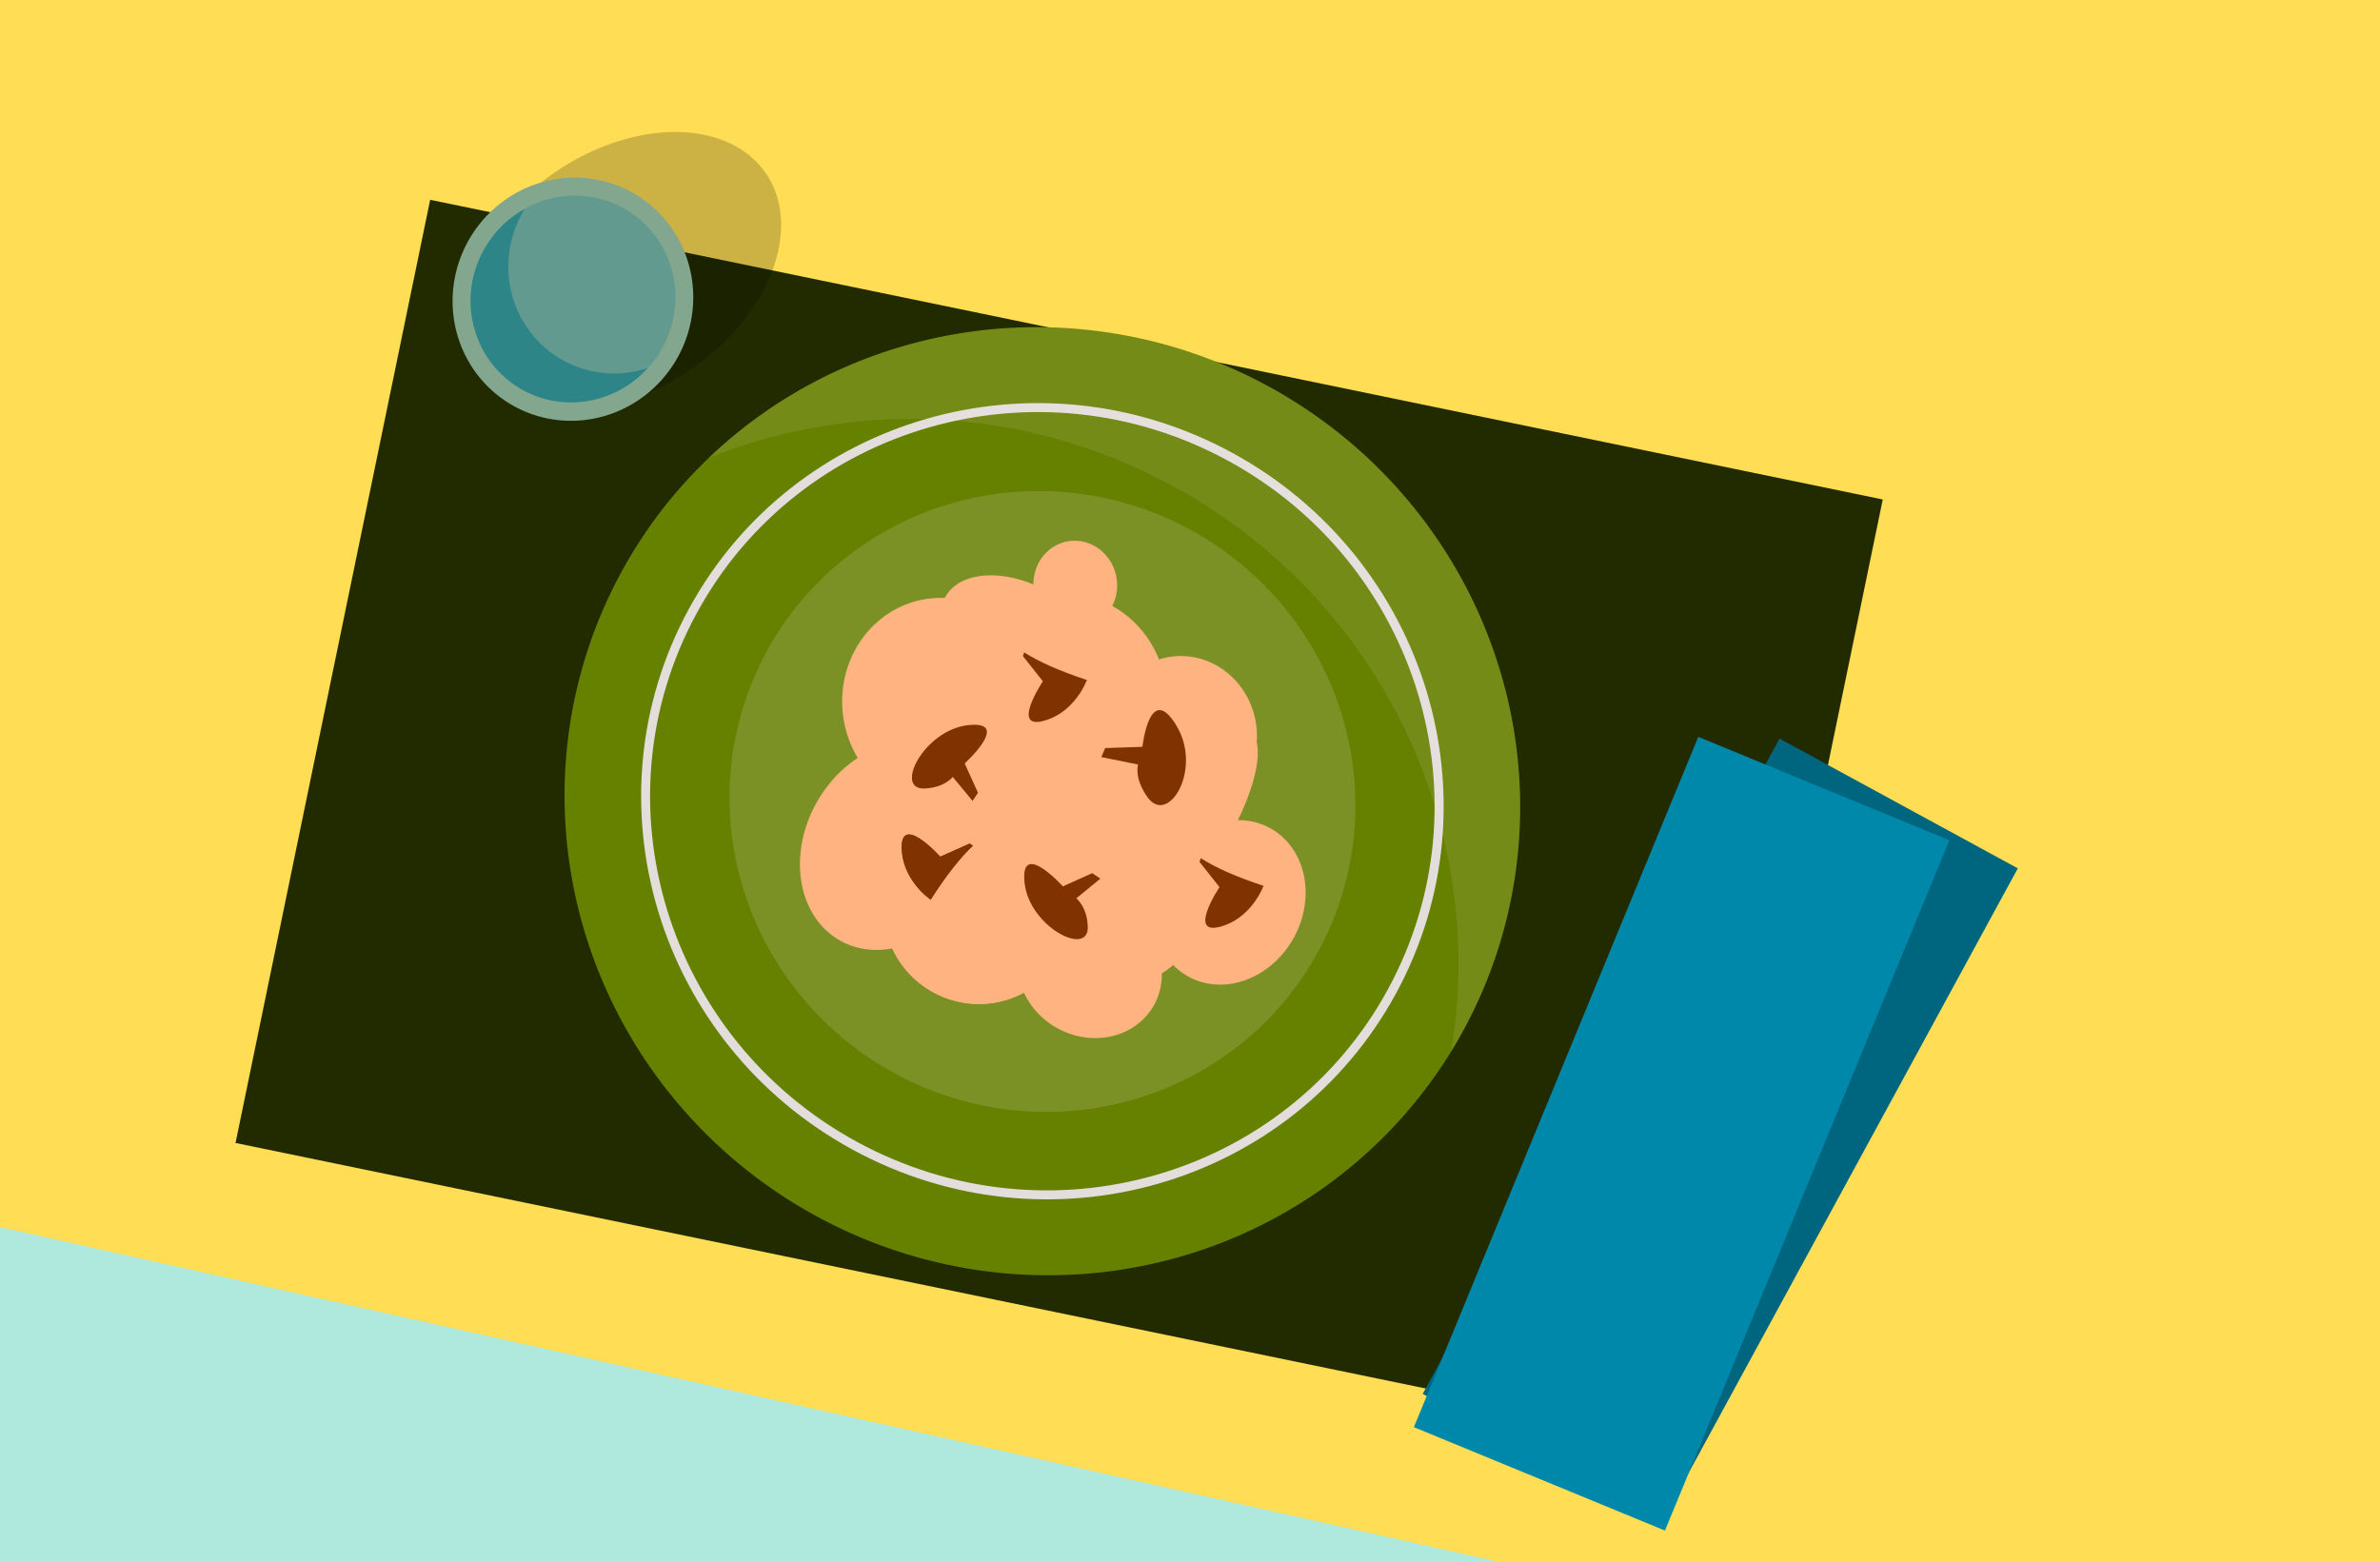 <?xml version="1.0" encoding="UTF-8" standalone="no"?>
<!-- Created with Inkscape (http://www.inkscape.org/) -->

<svg
   xmlns:dc="http://purl.org/dc/elements/1.1/"
   xmlns:cc="http://creativecommons.org/ns#"
   xmlns:rdf="http://www.w3.org/1999/02/22-rdf-syntax-ns#"
   xmlns:svg="http://www.w3.org/2000/svg"
   xmlns="http://www.w3.org/2000/svg"
   xmlns:sodipodi="http://sodipodi.sourceforge.net/DTD/sodipodi-0.dtd"
   xmlns:inkscape="http://www.inkscape.org/namespaces/inkscape"
   width="531.471"
   height="348.909"
   id="svg2"
   version="1.1"
   inkscape:version="0.91 r13725"
   inkscape:export-filename="/home/nessa/fake_food_1.png"
   inkscape:export-xdpi="90.005516"
   inkscape:export-ydpi="90.005516"
   sodipodi:docname="fake_food_2.svg">
  <defs
     id="defs4" />
  <sodipodi:namedview
     id="base"
     pagecolor="#ffffff"
     bordercolor="#666666"
     borderopacity="1.0"
     inkscape:pageopacity="0.0"
     inkscape:pageshadow="2"
     inkscape:zoom="0.98994949"
     inkscape:cx="227.75262"
     inkscape:cy="227.22101"
     inkscape:document-units="px"
     inkscape:current-layer="layer1"
     showgrid="false"
     inkscape:window-width="1366"
     inkscape:window-height="704"
     inkscape:window-x="0"
     inkscape:window-y="27"
     inkscape:window-maximized="1"
     fit-margin-top="0"
     fit-margin-left="0"
     fit-margin-right="0"
     fit-margin-bottom="0" />
  <g
     inkscape:label="Capa 1"
     inkscape:groupmode="layer"
     id="layer1"
     transform="translate(-781.924,29.326)">
    <rect
       style="fill:#afe9dd;fill-opacity:1;stroke:none"
       id="rect4583"
       width="531.471"
       height="348.909"
       x="781.924"
       y="-29.326"
       inkscape:export-filename="/home/nessa/prueba.png"
       inkscape:export-xdpi="90.023537"
       inkscape:export-ydpi="90.023537" />
    <rect
       style="fill:#ffdd55;fill-opacity:1;stroke:none"
       id="rect4577"
       width="675.792"
       height="388.909"
       x="-1415.506"
       y="-68.394"
       transform="matrix(-0.976,-0.218,0.218,-0.976,0,0)" />
    <rect
       style="fill:#222b00;fill-opacity:1;stroke:none"
       id="rect4575"
       width="331.33"
       height="215.163"
       x="-1194.618"
       y="-52.665"
       transform="matrix(-0.979,-0.202,0.202,-0.979,0,0)" />
    <g
       id="g4569"
       transform="matrix(-0.878,-0.478,0.478,-0.878,912,304.039)">
      <path
         inkscape:transform-center-y="13.268746"
         inkscape:transform-center-x="6.2238486"
         sodipodi:type="arc"
         style="opacity:0.2;fill:#000000;fill-opacity:1;stroke-width:0.1;stroke-miterlimit:4;stroke-dasharray:none"
         id="path4567"
         sodipodi:cx="190.41376"
         sodipodi:cy="234.13863"
         sodipodi:rx="25.75889"
         sodipodi:ry="23.738585"
         d="m 216.173,234.139 a 25.759,23.739 0 0 1 -25.759,23.739 25.759,23.739 0 0 1 -25.759,-23.739 25.759,23.739 0 0 1 25.759,-23.739 25.759,23.739 0 0 1 25.759,23.739 z"
         transform="matrix(0.925,0.473,-0.742,1.449,120.158,-185.278)" />
      <path
         transform="matrix(1.039,0,0,1.149,-68.477,-35.882)"
         d="m 216.173,234.139 a 25.759,23.739 0 0 1 -25.759,23.739 25.759,23.739 0 0 1 -25.759,-23.739 25.759,23.739 0 0 1 25.759,-23.739 25.759,23.739 0 0 1 25.759,23.739 z"
         sodipodi:ry="23.738585"
         sodipodi:rx="25.75889"
         sodipodi:cy="234.13863"
         sodipodi:cx="190.41376"
         id="path3703"
         style="fill:#82a68e;fill-opacity:1;stroke-width:0.1;stroke-miterlimit:4;stroke-dasharray:none"
         sodipodi:type="arc" />
      <path
         sodipodi:type="arc"
         style="fill:#629a90;fill-opacity:1;stroke-width:0.1;stroke-miterlimit:4;stroke-dasharray:none"
         id="path3705"
         sodipodi:cx="190.41376"
         sodipodi:cy="234.13863"
         sodipodi:rx="25.75889"
         sodipodi:ry="23.738585"
         d="m 216.173,234.139 a 25.759,23.739 0 0 1 -25.759,23.739 25.759,23.739 0 0 1 -25.759,-23.739 25.759,23.739 0 0 1 25.759,-23.739 25.759,23.739 0 0 1 25.759,23.739 z"
         transform="matrix(0.882,0,0,0.976,-38.609,4.723)" />
      <path
         id="path4477"
         d="m 129.406,209.969 c -10.689,0 -19.636,7.527 -22.062,17.656 4.347,-4.637 10.49,-7.531 17.281,-7.531 13.185,0 23.875,10.878 23.875,24.312 0,0.441 -0.009,0.878 -0.031,1.312 2.315,-3.628 3.656,-7.944 3.656,-12.594 0,-12.789 -10.166,-23.156 -22.719,-23.156 z"
         style="fill:#2d8587;fill-opacity:1;stroke-width:0.1;stroke-miterlimit:4;stroke-dasharray:none"
         inkscape:connector-curvature="0" />
    </g>
    <g
       id="g4541"
       transform="matrix(-0.878,-0.478,0.478,-0.878,1482.733,596.767)">
      <path
         transform="matrix(1,0,0,1.017,218.485,-9.813)"
         d="M 513.663,175.802 A 107.076,103.793 0 0 1 406.586,279.595 107.076,103.793 0 0 1 299.51,175.802 107.076,103.793 0 0 1 406.586,72.009 107.076,103.793 0 0 1 513.663,175.802 Z"
         sodipodi:ry="103.79317"
         sodipodi:rx="107.07617"
         sodipodi:cy="175.80231"
         sodipodi:cx="406.5864"
         id="path4481"
         style="fill:#668000;fill-opacity:1;stroke-width:0.1;stroke-miterlimit:4;stroke-dasharray:none"
         sodipodi:type="arc" />
      <path
         sodipodi:type="arc"
         style="opacity:0.16;fill:#ececec;fill-opacity:1;stroke-width:0.1;stroke-miterlimit:4;stroke-dasharray:none"
         id="path4539"
         sodipodi:cx="406.5864"
         sodipodi:cy="175.80231"
         sodipodi:rx="107.07617"
         sodipodi:ry="103.79317"
         d="M 513.663,175.802 A 107.076,103.793 0 0 1 406.586,279.595 107.076,103.793 0 0 1 299.51,175.802 107.076,103.793 0 0 1 406.586,72.009 107.076,103.793 0 0 1 513.663,175.802 Z"
         transform="matrix(0.655,0,0,0.666,358.709,51.851)" />
      <path
         id="path4532"
         d="m 625.062,80.344 c -49.652,0 -89.906,39.675 -89.906,88.625 0,48.95 40.254,88.656 89.906,88.656 49.652,0 89.906,-39.707 89.906,-88.656 0,-48.95 -40.254,-88.625 -89.906,-88.625 z m 0,2 c 48.537,0 87.906,38.775 87.906,86.625 0,47.85 -39.37,86.656 -87.906,86.656 -48.537,0 -87.875,-38.806 -87.875,-86.656 0,-47.85 39.338,-86.625 87.875,-86.625 z"
         style="fill:#e3dedb;fill-opacity:1;stroke-width:0.1;stroke-miterlimit:4;stroke-dasharray:none"
         inkscape:connector-curvature="0" />
      <path
         style="opacity:0.1;fill:#f9f9f9;fill-opacity:1;stroke-width:0.1;stroke-miterlimit:4;stroke-dasharray:none"
         d="m 518.125,163.469 c -0.096,1.83 -0.125,3.647 -0.125,5.5 0,58.3 47.926,105.562 107.062,105.562 47.918,0 88.49,-31.022 102.156,-73.812 -22.266,26.867 -56.126,44.031 -94.062,44.031 -53.427,0 -98.794,-34.017 -115.031,-81.281 z"
         id="path4562"
         inkscape:connector-curvature="0" />
      <g
         id="g4620">
        <g
           id="g4517"
           transform="matrix(-0.597,-0.802,0.802,-0.597,880.051,764.351)"
           style="fill:#ffb380;fill-opacity:1">
          <path
             d="m 592.96,136.911 a 9.849,9.344 0 0 1 -9.849,9.344 9.849,9.344 0 0 1 -9.849,-9.344 9.849,9.344 0 0 1 9.849,-9.344 9.849,9.344 0 0 1 9.849,9.344 z"
             sodipodi:ry="9.3439112"
             sodipodi:rx="9.8489876"
             sodipodi:cy="136.91144"
             sodipodi:cx="583.11053"
             id="path4505"
             style="fill:#ffb380;fill-opacity:1;stroke:none"
             sodipodi:type="arc" />
          <path
             transform="matrix(2.385,0,0,2.385,-782.635,-184.208)"
             sodipodi:type="arc"
             style="fill:#ffb380;fill-opacity:1;stroke:none"
             id="path4507"
             sodipodi:cx="583.11053"
             sodipodi:cy="136.91144"
             sodipodi:rx="9.8489876"
             sodipodi:ry="9.3439112"
             d="m 592.96,136.911 a 9.849,9.344 0 0 1 -9.849,9.344 9.849,9.344 0 0 1 -9.849,-9.344 9.849,9.344 0 0 1 9.849,-9.344 9.849,9.344 0 0 1 9.849,9.344 z" />
          <path
             d="m 592.96,136.911 a 9.849,9.344 0 0 1 -9.849,9.344 9.849,9.344 0 0 1 -9.849,-9.344 9.849,9.344 0 0 1 9.849,-9.344 9.849,9.344 0 0 1 9.849,9.344 z"
             sodipodi:ry="9.3439112"
             sodipodi:rx="9.8489876"
             sodipodi:cy="136.91144"
             sodipodi:cx="583.11053"
             id="path4509"
             style="fill:#ffb380;fill-opacity:1;stroke:none"
             sodipodi:type="arc"
             transform="matrix(2.385,0,0,2.385,-785.666,-156.429)" />
          <path
             transform="matrix(2.385,0,0,2.385,-767.988,-168.551)"
             sodipodi:type="arc"
             style="fill:#ffb380;fill-opacity:1;stroke:none"
             id="path4511"
             sodipodi:cx="583.11053"
             sodipodi:cy="136.91144"
             sodipodi:rx="9.8489876"
             sodipodi:ry="9.3439112"
             d="m 592.96,136.911 a 9.849,9.344 0 0 1 -9.849,9.344 9.849,9.344 0 0 1 -9.849,-9.344 9.849,9.344 0 0 1 9.849,-9.344 9.849,9.344 0 0 1 9.849,9.344 z" />
          <path
             d="m 592.96,136.911 a 9.849,9.344 0 0 1 -9.849,9.344 9.849,9.344 0 0 1 -9.849,-9.344 9.849,9.344 0 0 1 9.849,-9.344 9.849,9.344 0 0 1 9.849,9.344 z"
             sodipodi:ry="9.3439112"
             sodipodi:rx="9.8489876"
             sodipodi:cy="136.91144"
             sodipodi:cx="583.11053"
             id="path4513"
             style="fill:#ffb380;fill-opacity:1;stroke:none"
             sodipodi:type="arc"
             transform="matrix(1.79,0,0,1.79,-409.957,-111.388)" />
          <path
             transform="matrix(1.79,0,0,1.79,-424.099,-127.045)"
             sodipodi:type="arc"
             style="fill:#ffb380;fill-opacity:1;stroke:none"
             id="path4515"
             sodipodi:cx="583.11053"
             sodipodi:cy="136.91144"
             sodipodi:rx="9.8489876"
             sodipodi:ry="9.3439112"
             d="m 592.96,136.911 a 9.849,9.344 0 0 1 -9.849,9.344 9.849,9.344 0 0 1 -9.849,-9.344 9.849,9.344 0 0 1 9.849,-9.344 9.849,9.344 0 0 1 9.849,9.344 z" />
        </g>
        <path
           transform="matrix(-1,-0.008,0.008,-1,846.993,335.527)"
           d="M 243.571,193.194 A 21.071,20.714 0 0 1 222.5,213.909 21.071,20.714 0 0 1 201.429,193.194 21.071,20.714 0 0 1 222.5,172.48 a 21.071,20.714 0 0 1 21.071,20.714 z"
           sodipodi:ry="20.714285"
           sodipodi:rx="21.071428"
           sodipodi:cy="193.19444"
           sodipodi:cx="222.5"
           id="path4604"
           style="fill:#ffb380;fill-opacity:1;stroke:none"
           sodipodi:type="arc" />
        <path
           sodipodi:type="arc"
           style="fill:#ffb380;fill-opacity:1;stroke:none"
           id="path4606"
           sodipodi:cx="222.5"
           sodipodi:cy="193.19444"
           sodipodi:rx="21.071428"
           sodipodi:ry="20.714285"
           d="M 243.571,193.194 A 21.071,20.714 0 0 1 222.5,213.909 21.071,20.714 0 0 1 201.429,193.194 21.071,20.714 0 0 1 222.5,172.48 a 21.071,20.714 0 0 1 21.071,20.714 z"
           transform="matrix(-1,-0.008,0.008,-1,846.993,335.527)" />
        <path
           transform="matrix(-1,-0.008,0.008,-1,846.993,335.527)"
           d="m 267.857,175.337 a 22.143,21.429 0 0 1 -22.143,21.429 22.143,21.429 0 0 1 -22.143,-21.429 22.143,21.429 0 0 1 22.143,-21.429 22.143,21.429 0 0 1 22.143,21.429 z"
           sodipodi:ry="21.428572"
           sodipodi:rx="22.142857"
           sodipodi:cy="175.3373"
           sodipodi:cx="245.71428"
           id="path4608"
           style="fill:#ffb380;fill-opacity:1;stroke:none"
           sodipodi:type="arc" />
        <path
           transform="matrix(-1,-0.008,0.008,-1,846.993,335.527)"
           d="m 263.571,150.694 a 7.143,21.786 0 0 1 -7.143,21.786 7.143,21.786 0 0 1 -7.143,-21.786 7.143,21.786 0 0 1 7.143,-21.786 7.143,21.786 0 0 1 7.143,21.786 z"
           sodipodi:ry="21.785715"
           sodipodi:rx="7.1428571"
           sodipodi:cy="150.69444"
           sodipodi:cx="256.42856"
           id="path4610"
           style="fill:#ffb380;fill-opacity:1;stroke:none"
           sodipodi:type="arc" />
        <path
           transform="matrix(-1,-0.008,0.008,-1,846.993,335.527)"
           d="M 218.571,189.623 A 19.643,24.286 0 0 1 198.929,213.909 19.643,24.286 0 0 1 179.286,189.623 19.643,24.286 0 0 1 198.929,165.337 19.643,24.286 0 0 1 218.571,189.623 Z"
           sodipodi:ry="24.285715"
           sodipodi:rx="19.642857"
           sodipodi:cy="189.623"
           sodipodi:cx="198.92857"
           id="path4612"
           style="fill:#ffb380;fill-opacity:1;stroke:none"
           sodipodi:type="arc" />
        <path
           transform="matrix(-1,-0.008,0.008,-1,846.993,335.527)"
           d="m 220.714,135.337 a 19.286,12.143 0 0 1 -19.286,12.143 19.286,12.143 0 0 1 -19.286,-12.143 19.286,12.143 0 0 1 19.286,-12.143 19.286,12.143 0 0 1 19.286,12.143 z"
           sodipodi:ry="12.142858"
           sodipodi:rx="19.285715"
           sodipodi:cy="135.3373"
           sodipodi:cx="201.42857"
           id="path4614"
           style="fill:#ffb380;fill-opacity:1;stroke:none"
           sodipodi:type="arc" />
        <path
           transform="matrix(-1,-0.008,0.008,-1,846.993,335.527)"
           d="m 267.143,192.48 a 16.429,15 0 0 1 -16.429,15 16.429,15 0 0 1 -16.429,-15 16.429,15 0 0 1 16.429,-15 16.429,15 0 0 1 16.429,15 z"
           sodipodi:ry="15"
           sodipodi:rx="16.428572"
           sodipodi:cy="192.48015"
           sodipodi:cx="250.71428"
           id="path4616"
           style="fill:#ffb380;fill-opacity:1;stroke:none"
           sodipodi:type="arc" />
        <path
           transform="matrix(-1,-0.008,0.008,-1,846.993,335.527)"
           d="m 287.143,164.266 a 16.429,18.929 0 0 1 -16.429,18.929 16.429,18.929 0 0 1 -16.429,-18.929 16.429,18.929 0 0 1 16.429,-18.929 16.429,18.929 0 0 1 16.429,18.929 z"
           sodipodi:ry="18.928572"
           sodipodi:rx="16.428572"
           sodipodi:cy="164.26587"
           sodipodi:cx="270.71429"
           id="path4618"
           style="fill:#ffb380;fill-opacity:1;stroke:none"
           sodipodi:type="arc" />
      </g>
    </g>
    <rect
       style="fill:#006680;fill-opacity:1;stroke:none"
       id="rect4579"
       width="60.609"
       height="166.675"
       x="-1161.566"
       y="278.219"
       transform="matrix(-0.878,-0.478,0.478,-0.878,0,0)" />
    <rect
       y="150.378"
       x="-1185.326"
       height="166.675"
       width="60.609"
       id="rect4581"
       style="fill:#0088aa;fill-opacity:1;stroke:none"
       transform="matrix(-0.925,-0.381,0.381,-0.925,0,0)" />
    <path
       style="fill:#803300;stroke:none"
       d="m 1028.716,137.749 8.325,-0.283 c 0,0 1.585,-14.64 7.559,-4.792 5.973,9.847 -1.829,22.55 -6.441,16.031 -3.09,-4.369 -2.086,-7.283 -2.086,-7.283 l -8.218,-1.657 z"
       id="path4637"
       inkscape:connector-curvature="0"
       sodipodi:nodetypes="ccssccc" />
    <path
       sodipodi:nodetypes="ccssccc"
       inkscape:connector-curvature="0"
       id="path4639"
       d="m 1000.313,147.724 -2.97,-6.548 c 0,0 10.622,-9.628 0.782,-8.551 -9.84,1.077 -16.596,14.36 -9.83,14.151 4.534,-0.14 6.385,-2.584 6.385,-2.584 l 4.418,5.351 z"
       style="fill:#803300;stroke:none" />
    <path
       style="fill:#803300;stroke:none"
       d="m 1025.824,165.688 -6.558,2.948 c 0,0 -9.591,-10.655 -8.549,-0.811 1.043,9.844 14.303,16.645 14.117,9.878 -0.124,-4.534 -2.562,-6.394 -2.562,-6.394 l 5.366,-4.399 z"
       id="path4641"
       inkscape:connector-curvature="0"
       sodipodi:nodetypes="ccssccc" />
    <path
       style="fill:#803300;stroke:none"
       d="m 998.448,159.076 -6.56,2.937 c 0,0 -9.569,-10.642 -8.527,-0.798 0.464,4.381 3.339,8.153 6.381,10.4 3.311,-5.222 6.622,-9.451 9.44,-12.06 l -0.735,-0.479 z"
       id="path4643"
       inkscape:connector-curvature="0" />
    <path
       id="path4648"
       d="m 998.448,159.076 -6.56,2.937 c 0,0 -9.569,-10.642 -8.527,-0.798 0.464,4.381 3.339,8.153 6.381,10.4 3.311,-5.222 6.622,-9.451 9.44,-12.06 l -0.735,-0.479 z"
       style="fill:#803300;stroke:none"
       inkscape:connector-curvature="0" />
    <path
       style="fill:#803300;stroke:none"
       d="m 1010.349,117.202 4.463,5.634 c 0,0 -7.955,11.897 1.328,8.46 4.132,-1.53 7.078,-5.246 8.507,-8.748 -5.877,-1.921 -10.792,-4.088 -14.014,-6.177 l -0.283,0.83 z"
       id="path4650"
       inkscape:connector-curvature="0" />
    <path
       inkscape:connector-curvature="0"
       id="path4652"
       d="m 1049.788,163.172 4.463,5.634 c 0,0 -7.955,11.897 1.328,8.46 4.132,-1.53 7.078,-5.246 8.507,-8.748 -5.877,-1.921 -10.792,-4.088 -14.014,-6.177 l -0.283,0.83 z"
       style="fill:#803300;stroke:none" />
  </g>
</svg>
